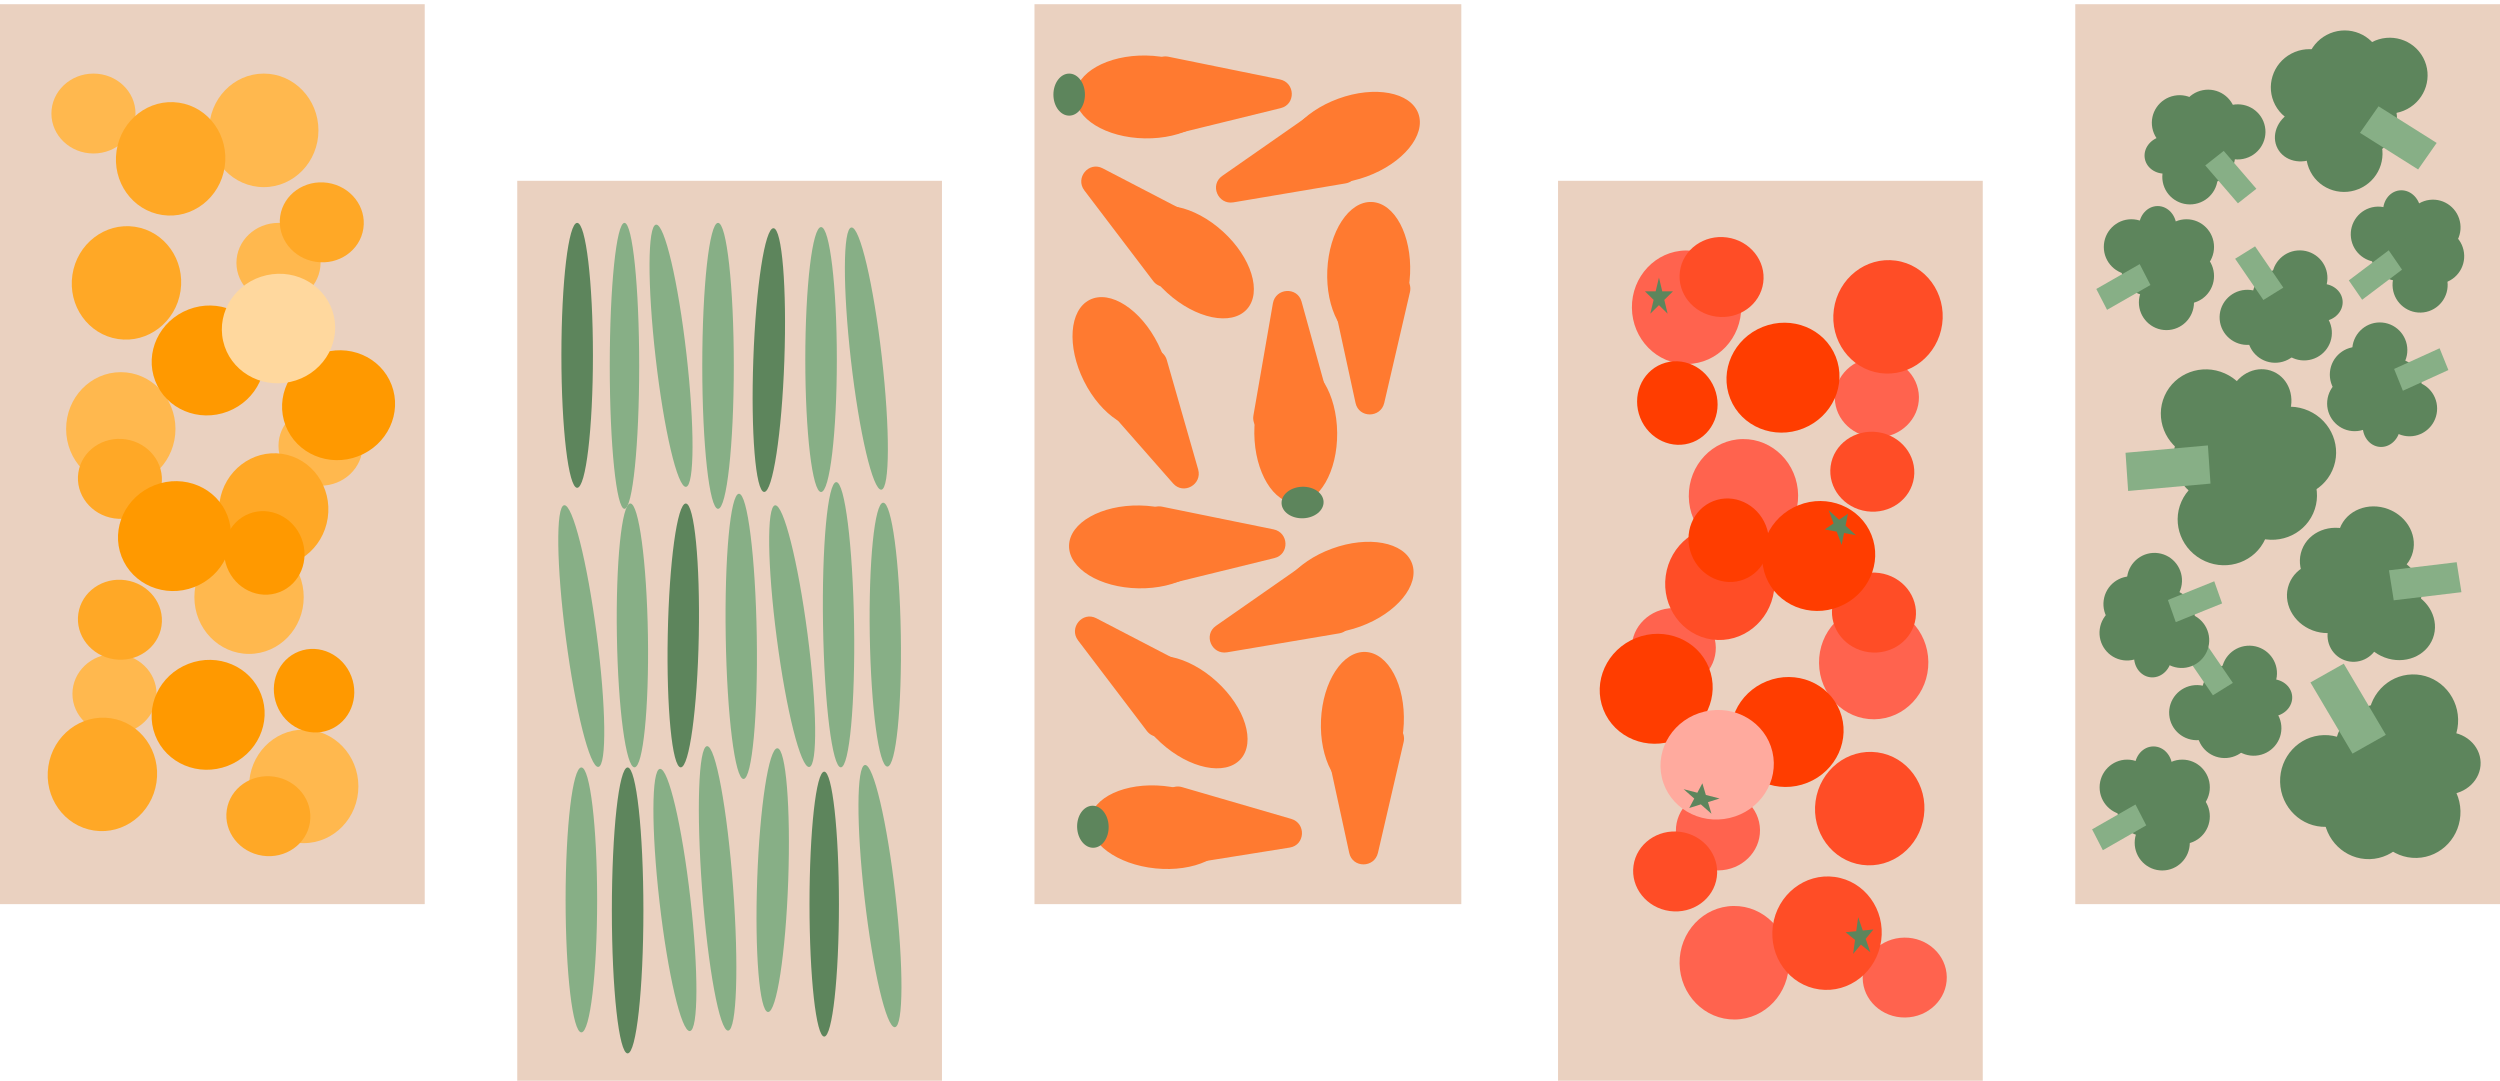 <svg width="1189" height="514" viewBox="0 0 1189 514" fill="none" xmlns="http://www.w3.org/2000/svg">
<rect y="2" width="202" height="428" fill="#EAD1C0"/>
<rect x="246" y="86" width="202" height="428" fill="#EAD1C0"/>
<rect x="492" y="2" width="203" height="428" fill="#EAD1C0"/>
<rect x="741" y="86" width="202" height="428" fill="#EAD1C0"/>
<rect x="987" y="2" width="202" height="428" fill="#EAD1C0"/>
<ellipse cx="44.449" cy="54" rx="20" ry="19" fill="#FFB84E"/>
<ellipse cx="132.449" cy="125" rx="20" ry="19" fill="#FFB84E"/>
<ellipse cx="152.449" cy="212" rx="20" ry="19" fill="#FFB84E"/>
<ellipse cx="54.449" cy="330" rx="20" ry="19" fill="#FFB84E"/>
<ellipse cx="57.449" cy="204" rx="26" ry="27" fill="#FFB84E"/>
<ellipse cx="125.449" cy="62" rx="26" ry="27" fill="#FFB84E"/>
<ellipse cx="144.449" cy="374" rx="26" ry="27" fill="#FFB84E"/>
<ellipse cx="118.449" cy="284" rx="26" ry="27" fill="#FFB84E"/>
<ellipse cx="127.633" cy="388.177" rx="20" ry="19" transform="rotate(-171.506 127.633 388.177)" fill="#FFA826"/>
<ellipse cx="57.036" cy="294.746" rx="20" ry="19" transform="rotate(-171.506 57.036 294.746)" fill="#FFA826"/>
<ellipse cx="57.036" cy="227.746" rx="20" ry="19" transform="rotate(-171.506 57.036 227.746)" fill="#FFA826"/>
<ellipse cx="153.036" cy="105.746" rx="20" ry="19" transform="rotate(-171.506 153.036 105.746)" fill="#FFA826"/>
<ellipse cx="130.152" cy="242.544" rx="26" ry="27" transform="rotate(-171.506 130.152 242.544)" fill="#FFA826"/>
<ellipse cx="48.703" cy="368.301" rx="26" ry="27" transform="rotate(-171.506 48.703 368.301)" fill="#FFA826"/>
<ellipse cx="81.152" cy="75.544" rx="26" ry="27" transform="rotate(-171.506 81.152 75.544)" fill="#FFA826"/>
<ellipse cx="125.703" cy="262.967" rx="20" ry="19" transform="rotate(68.93 125.703 262.967)" fill="#FF9900"/>
<ellipse cx="149.369" cy="328.494" rx="20" ry="19" transform="rotate(68.93 149.369 328.494)" fill="#FF9900"/>
<ellipse cx="99.014" cy="171.442" rx="26" ry="27" transform="rotate(68.93 99.014 171.442)" fill="#FF9900"/>
<ellipse cx="161.026" cy="192.721" rx="26" ry="27" transform="rotate(68.93 161.026 192.721)" fill="#FF9900"/>
<ellipse cx="98.991" cy="339.968" rx="26" ry="27" transform="rotate(68.93 98.991 339.968)" fill="#FF9900"/>
<ellipse cx="82.991" cy="254.968" rx="26" ry="27" transform="rotate(68.93 82.991 254.968)" fill="#FF9900"/>
<ellipse cx="132.462" cy="156.255" rx="26" ry="27" transform="rotate(-102.576 132.462 156.255)" fill="#FFD89E"/>
<ellipse cx="60.152" cy="134.544" rx="26" ry="27" transform="rotate(-171.506 60.152 134.544)" fill="#FFA826"/>
<ellipse cx="297" cy="174" rx="7" ry="68" fill="#87AF86"/>
<ellipse cx="274.5" cy="169" rx="7.5" ry="63" fill="#5D855C"/>
<ellipse cx="341.5" cy="174" rx="7.5" ry="68" fill="#87AF86"/>
<ellipse cx="319.142" cy="169.189" rx="7.383" ry="62.756" transform="rotate(-6.521 319.142 169.189)" fill="#87AF86"/>
<ellipse cx="390.5" cy="171" rx="7.5" ry="63" fill="#87AF86"/>
<ellipse cx="412.049" cy="170.544" rx="7.383" ry="62.756" transform="rotate(-6.521 412.049 170.544)" fill="#87AF86"/>
<ellipse cx="365.655" cy="171.256" rx="7.383" ry="62.756" transform="rotate(2.027 365.655 171.256)" fill="#5D855C"/>
<ellipse cx="298.5" cy="433" rx="7.5" ry="68" fill="#5D855C"/>
<ellipse cx="276.5" cy="428" rx="7.5" ry="63" fill="#87AF86"/>
<ellipse cx="341.291" cy="422.521" rx="7.383" ry="67.832" transform="rotate(-4.258 341.291 422.521)" fill="#87AF86"/>
<ellipse cx="320.988" cy="428.029" rx="7.383" ry="62.756" transform="rotate(-6.521 320.988 428.029)" fill="#87AF86"/>
<ellipse cx="392" cy="430" rx="7" ry="63" fill="#5D855C"/>
<ellipse cx="418.509" cy="426.183" rx="7.383" ry="62.756" transform="rotate(-6.521 418.509 426.183)" fill="#87AF86"/>
<ellipse cx="367.501" cy="418.59" rx="7.383" ry="62.756" transform="rotate(2.027 367.501 418.59)" fill="#87AF86"/>
<ellipse cx="398.816" cy="297.119" rx="7.383" ry="67.832" transform="rotate(179.077 398.816 297.119)" fill="#87AF86"/>
<ellipse cx="421.044" cy="301.837" rx="7.383" ry="62.756" transform="rotate(179.077 421.044 301.837)" fill="#87AF86"/>
<ellipse cx="352.535" cy="302.656" rx="7.383" ry="67.832" transform="rotate(179.077 352.535 302.656)" fill="#87AF86"/>
<ellipse cx="376.751" cy="302.551" rx="7.383" ry="62.756" transform="rotate(172.556 376.751 302.551)" fill="#87AF86"/>
<ellipse cx="300.771" cy="302.195" rx="7.383" ry="62.756" transform="rotate(179.077 300.771 302.195)" fill="#87AF86"/>
<ellipse cx="276.451" cy="302.512" rx="7.383" ry="62.756" transform="rotate(172.556 276.451 302.512)" fill="#87AF86"/>
<ellipse cx="324.964" cy="302.215" rx="7.383" ry="62.756" transform="rotate(-178.896 324.964 302.215)" fill="#5D855C"/>
<ellipse cx="905.889" cy="464.928" rx="20" ry="19" transform="rotate(179.326 905.889 464.928)" fill="#FF634E"/>
<ellipse cx="817.06" cy="394.968" rx="20" ry="19" transform="rotate(179.326 817.06 394.968)" fill="#FF634E"/>
<ellipse cx="796.038" cy="308.209" rx="20" ry="19" transform="rotate(179.326 796.038 308.209)" fill="#FF634E"/>
<ellipse cx="892.643" cy="189.064" rx="20" ry="19" transform="rotate(179.326 892.643 189.064)" fill="#FF634E"/>
<ellipse cx="891.125" cy="315.091" rx="26" ry="27" transform="rotate(179.326 891.125 315.091)" fill="#FF634E"/>
<ellipse cx="824.801" cy="457.881" rx="26" ry="27" transform="rotate(179.326 824.801 457.881)" fill="#FF634E"/>
<ellipse cx="802.131" cy="146.126" rx="26" ry="27" transform="rotate(179.326 802.131 146.126)" fill="#FF634E"/>
<ellipse cx="829.188" cy="235.814" rx="26" ry="27" transform="rotate(179.326 829.188 235.814)" fill="#FF634E"/>
<ellipse cx="818.779" cy="131.752" rx="20" ry="19" transform="rotate(7.82 818.779 131.752)" fill="#FF4D26"/>
<ellipse cx="890.47" cy="224.347" rx="20" ry="19" transform="rotate(7.82 890.47 224.347)" fill="#FF4D26"/>
<ellipse cx="891.259" cy="291.342" rx="20" ry="19" transform="rotate(7.82 891.259 291.342)" fill="#FF4D26"/>
<ellipse cx="796.701" cy="414.463" rx="20" ry="19" transform="rotate(7.82 796.701 414.463)" fill="#FF4D26"/>
<ellipse cx="817.974" cy="277.405" rx="26" ry="27" transform="rotate(7.82 817.974 277.405)" fill="#FF4D26"/>
<ellipse cx="897.937" cy="150.699" rx="26" ry="27" transform="rotate(7.82 897.937 150.699)" fill="#FF4D26"/>
<ellipse cx="868.936" cy="443.817" rx="26" ry="27" transform="rotate(7.82 868.936 443.817)" fill="#FF4D26"/>
<ellipse cx="822.182" cy="256.932" rx="20" ry="19" transform="rotate(-111.744 822.182 256.932)" fill="#FF3D00"/>
<ellipse cx="797.747" cy="191.688" rx="20" ry="19" transform="rotate(-111.744 797.747 191.688)" fill="#FF3D00"/>
<ellipse cx="849.946" cy="348.136" rx="26" ry="27" transform="rotate(-111.744 849.946 348.136)" fill="#FF3D00"/>
<ellipse cx="787.688" cy="327.588" rx="26" ry="27" transform="rotate(-111.744 787.688 327.588)" fill="#FF3D00"/>
<ellipse cx="847.986" cy="179.621" rx="26" ry="27" transform="rotate(-111.744 847.986 179.621)" fill="#FF3D00"/>
<ellipse cx="864.985" cy="264.427" rx="26" ry="27" transform="rotate(-111.744 864.985 264.427)" fill="#FF3D00"/>
<ellipse cx="816.679" cy="363.715" rx="26" ry="27" transform="rotate(76.75 816.679 363.715)" fill="#FFAA9E"/>
<ellipse cx="889.24" cy="384.574" rx="26" ry="27" transform="rotate(7.82 889.24 384.574)" fill="#FF4D26"/>
<path d="M789 132L790.572 138.564H795.657L791.543 142.621L793.114 149.186L789 145.129L784.886 149.186L786.457 142.621L782.343 138.564H787.428L789 132Z" fill="#5D855C"/>
<path d="M869.687 242.624L874.661 247.187L878.877 244.343L877.735 250.008L882.709 254.57L877.029 253.508L875.887 259.172L873.519 252.852L867.839 251.789L872.055 248.945L869.687 242.624Z" fill="#5D855C"/>
<path d="M800.727 375.332L807.261 377.025L809.648 372.534L811.299 378.071L817.833 379.764L812.32 381.493L813.971 387.031L808.912 382.562L803.399 384.291L805.786 379.8L800.727 375.332Z" fill="#5D855C"/>
<path d="M883.739 436.186L885.949 442.564L891.01 442.063L887.315 446.505L889.525 452.883L885.031 449.251L881.336 453.693L882.254 447.006L877.76 443.373L882.821 442.873L883.739 436.186Z" fill="#5D855C"/>
<ellipse cx="1026.19" cy="108.043" rx="8.936" ry="10.043" fill="#5D855C"/>
<ellipse cx="1039.89" cy="117.457" rx="13.106" ry="13.181" fill="#5D855C"/>
<ellipse cx="1039.89" cy="131.266" rx="13.106" ry="13.181" fill="#5D855C"/>
<ellipse cx="1030.36" cy="143.819" rx="13.106" ry="13.181" fill="#5D855C"/>
<ellipse cx="1022.02" cy="127.5" rx="13.106" ry="13.181" fill="#5D855C"/>
<ellipse cx="1013.68" cy="117.457" rx="13.106" ry="13.181" fill="#5D855C"/>
<rect width="23.775" height="11.169" transform="matrix(0.868 -0.497 0.458 0.889 997 137.43)" fill="#87AF86"/>
<ellipse cx="1024.19" cy="365.043" rx="8.936" ry="10.043" fill="#5D855C"/>
<ellipse cx="1037.89" cy="374.457" rx="13.106" ry="13.181" fill="#5D855C"/>
<ellipse cx="1037.89" cy="388.266" rx="13.106" ry="13.181" fill="#5D855C"/>
<ellipse cx="1028.36" cy="400.819" rx="13.106" ry="13.181" fill="#5D855C"/>
<ellipse cx="1020.02" cy="384.5" rx="13.106" ry="13.181" fill="#5D855C"/>
<ellipse cx="1011.68" cy="374.457" rx="13.106" ry="13.181" fill="#5D855C"/>
<rect width="23.775" height="11.169" transform="matrix(0.868 -0.497 0.458 0.889 995 394.43)" fill="#87AF86"/>
<ellipse cx="1029.95" cy="73.619" rx="8.936" ry="10.043" transform="rotate(-100.948 1029.95 73.619)" fill="#5D855C"/>
<ellipse cx="1036.59" cy="58.378" rx="13.106" ry="13.181" transform="rotate(-100.948 1036.59 58.378)" fill="#5D855C"/>
<ellipse cx="1050.15" cy="55.755" rx="13.106" ry="13.181" transform="rotate(-100.948 1050.15 55.755)" fill="#5D855C"/>
<ellipse cx="1064.28" cy="62.73" rx="13.106" ry="13.181" transform="rotate(-100.948 1064.28 62.73)" fill="#5D855C"/>
<ellipse cx="1049.85" cy="74.018" rx="13.106" ry="13.181" transform="rotate(-100.948 1049.85 74.018)" fill="#5D855C"/>
<ellipse cx="1041.57" cy="84.114" rx="13.106" ry="13.181" transform="rotate(-100.948 1041.57 84.114)" fill="#5D855C"/>
<rect width="23.775" height="11.169" transform="matrix(-0.653 -0.758 0.786 -0.619 1064.35 96.698)" fill="#87AF86"/>
<ellipse cx="1104.14" cy="143.903" rx="8.936" ry="10.043" transform="rotate(85.398 1104.14 143.903)" fill="#5D855C"/>
<ellipse cx="1095.86" cy="158.317" rx="13.106" ry="13.181" transform="rotate(85.398 1095.86 158.317)" fill="#5D855C"/>
<ellipse cx="1082.09" cy="159.425" rx="13.106" ry="13.181" transform="rotate(85.398 1082.09 159.425)" fill="#5D855C"/>
<ellipse cx="1068.82" cy="150.931" rx="13.106" ry="13.181" transform="rotate(85.398 1068.82 150.931)" fill="#5D855C"/>
<ellipse cx="1084.41" cy="141.308" rx="13.106" ry="13.181" transform="rotate(85.398 1084.41 141.308)" fill="#5D855C"/>
<ellipse cx="1093.75" cy="132.188" rx="13.106" ry="13.181" transform="rotate(85.398 1093.75 132.188)" fill="#5D855C"/>
<rect width="23.775" height="11.169" transform="matrix(0.565 0.825 -0.849 0.528 1072.51 117.164)" fill="#87AF86"/>
<ellipse cx="1080.14" cy="331.903" rx="8.936" ry="10.043" transform="rotate(85.398 1080.14 331.903)" fill="#5D855C"/>
<ellipse cx="1071.86" cy="346.317" rx="13.106" ry="13.181" transform="rotate(85.398 1071.86 346.317)" fill="#5D855C"/>
<ellipse cx="1058.09" cy="347.425" rx="13.106" ry="13.181" transform="rotate(85.398 1058.09 347.425)" fill="#5D855C"/>
<ellipse cx="1044.82" cy="338.931" rx="13.106" ry="13.181" transform="rotate(85.398 1044.82 338.931)" fill="#5D855C"/>
<ellipse cx="1060.41" cy="329.308" rx="13.106" ry="13.181" transform="rotate(85.398 1060.41 329.308)" fill="#5D855C"/>
<ellipse cx="1069.75" cy="320.188" rx="13.106" ry="13.181" transform="rotate(85.398 1069.75 320.188)" fill="#5D855C"/>
<rect width="23.775" height="11.169" transform="matrix(0.565 0.825 -0.849 0.528 1048.51 305.164)" fill="#87AF86"/>
<ellipse cx="1023.92" cy="312.143" rx="8.936" ry="10.043" transform="rotate(-172.2 1023.92 312.143)" fill="#5D855C"/>
<ellipse cx="1011.63" cy="300.956" rx="13.106" ry="13.181" transform="rotate(-172.2 1011.63 300.956)" fill="#5D855C"/>
<ellipse cx="1013.5" cy="287.275" rx="13.106" ry="13.181" transform="rotate(-172.2 1013.5 287.275)" fill="#5D855C"/>
<ellipse cx="1024.65" cy="276.131" rx="13.106" ry="13.181" transform="rotate(-172.2 1024.65 276.131)" fill="#5D855C"/>
<ellipse cx="1030.7" cy="293.432" rx="13.106" ry="13.181" transform="rotate(-172.2 1030.7 293.432)" fill="#5D855C"/>
<ellipse cx="1037.6" cy="304.513" rx="13.106" ry="13.181" transform="rotate(-172.2 1037.6 304.513)" fill="#5D855C"/>
<rect width="23.775" height="11.169" transform="matrix(-0.927 0.374 -0.334 -0.943 1056.83 286.989)" fill="#87AF86"/>
<ellipse cx="1132.65" cy="202.539" rx="8.936" ry="10.043" transform="rotate(-174.659 1132.65 202.539)" fill="#5D855C"/>
<ellipse cx="1119.89" cy="191.89" rx="13.106" ry="13.181" transform="rotate(-174.659 1119.89 191.89)" fill="#5D855C"/>
<ellipse cx="1121.17" cy="178.141" rx="13.106" ry="13.181" transform="rotate(-174.659 1121.17 178.141)" fill="#5D855C"/>
<ellipse cx="1131.83" cy="166.529" rx="13.106" ry="13.181" transform="rotate(-174.659 1131.83 166.529)" fill="#5D855C"/>
<ellipse cx="1138.62" cy="183.554" rx="13.106" ry="13.181" transform="rotate(-174.659 1138.62 183.554)" fill="#5D855C"/>
<ellipse cx="1145.99" cy="194.329" rx="13.106" ry="13.181" transform="rotate(-174.659 1145.99 194.329)" fill="#5D855C"/>
<rect width="23.775" height="11.169" transform="matrix(-0.91 0.414 -0.374 -0.928 1164.45 175.996)" fill="#87AF86"/>
<ellipse cx="1142.35" cy="100.526" rx="8.936" ry="10.043" transform="rotate(-7.246 1142.35 100.526)" fill="#5D855C"/>
<ellipse cx="1157.13" cy="108.137" rx="13.106" ry="13.181" transform="rotate(-7.246 1157.13 108.137)" fill="#5D855C"/>
<ellipse cx="1158.87" cy="121.835" rx="13.106" ry="13.181" transform="rotate(-7.246 1158.87 121.835)" fill="#5D855C"/>
<ellipse cx="1151" cy="135.491" rx="13.106" ry="13.181" transform="rotate(-7.246 1151 135.491)" fill="#5D855C"/>
<ellipse cx="1140.67" cy="120.354" rx="13.106" ry="13.181" transform="rotate(-7.246 1140.67 120.354)" fill="#5D855C"/>
<ellipse cx="1131.13" cy="111.443" rx="13.106" ry="13.181" transform="rotate(-7.246 1131.13 111.443)" fill="#5D855C"/>
<rect width="23.775" height="11.169" transform="matrix(0.798 -0.602 0.567 0.824 1117.1 133.36)" fill="#87AF86"/>
<ellipse cx="1074.68" cy="191.643" rx="14.881" ry="16.267" transform="rotate(24.016 1074.68 191.643)" fill="#5D855C"/>
<ellipse cx="1089.31" cy="214.86" rx="21.826" ry="21.35" transform="rotate(24.016 1089.31 214.86)" fill="#5D855C"/>
<ellipse cx="1080.21" cy="235.291" rx="21.826" ry="21.35" transform="rotate(24.016 1080.21 235.291)" fill="#5D855C"/>
<ellipse cx="1057.44" cy="247.404" rx="21.826" ry="21.35" transform="rotate(24.016 1057.44 247.404)" fill="#5D855C"/>
<ellipse cx="1055.51" cy="217.606" rx="21.826" ry="21.35" transform="rotate(24.016 1055.51 217.606)" fill="#5D855C"/>
<ellipse cx="1049.44" cy="197.094" rx="21.826" ry="21.35" transform="rotate(24.016 1049.44 197.094)" fill="#5D855C"/>
<rect width="39.329" height="18.2" transform="matrix(0.996 -0.089 0.068 0.998 1010.9 215.339)" fill="#87AF86"/>
<ellipse cx="1163.52" cy="363.012" rx="14.881" ry="16.267" transform="rotate(88.538 1163.52 363.012)" fill="#5D855C"/>
<ellipse cx="1148.85" cy="386.212" rx="21.826" ry="21.35" transform="rotate(88.538 1148.85 386.212)" fill="#5D855C"/>
<ellipse cx="1126.49" cy="386.783" rx="21.826" ry="21.35" transform="rotate(88.538 1126.49 386.783)" fill="#5D855C"/>
<ellipse cx="1105.76" cy="371.433" rx="21.826" ry="21.35" transform="rotate(88.538 1105.76 371.433)" fill="#5D855C"/>
<ellipse cx="1131.83" cy="356.874" rx="21.826" ry="21.35" transform="rotate(88.538 1131.83 356.874)" fill="#5D855C"/>
<ellipse cx="1147.74" cy="342.574" rx="21.826" ry="21.35" transform="rotate(88.538 1147.74 342.574)" fill="#5D855C"/>
<rect width="39.329" height="18.2" transform="matrix(0.509 0.861 -0.871 0.491 1114.69 315.63)" fill="#87AF86"/>
<ellipse cx="1119.47" cy="302.091" rx="12.465" ry="12.695" transform="rotate(-159.399 1119.47 302.091)" fill="#5D855C"/>
<ellipse cx="1105.77" cy="284.225" rx="18.282" ry="16.663" transform="rotate(-159.399 1105.77 284.225)" fill="#5D855C"/>
<ellipse cx="1111.91" cy="267.885" rx="18.282" ry="16.663" transform="rotate(-159.399 1111.91 267.885)" fill="#5D855C"/>
<ellipse cx="1129.94" cy="257.709" rx="18.282" ry="16.663" transform="rotate(-159.399 1129.94 257.709)" fill="#5D855C"/>
<ellipse cx="1133.57" cy="281.113" rx="18.282" ry="16.663" transform="rotate(-159.399 1133.57 281.113)" fill="#5D855C"/>
<ellipse cx="1139.99" cy="297.09" rx="18.282" ry="16.663" transform="rotate(-159.399 1139.99 297.09)" fill="#5D855C"/>
<rect width="32.425" height="14.439" transform="matrix(-0.993 0.119 -0.157 -0.988 1170.66 281.644)" fill="#87AF86"/>
<ellipse cx="1095.47" cy="64.135" rx="12.271" ry="13.856" transform="rotate(-117.89 1095.47 64.135)" fill="#5D855C"/>
<ellipse cx="1098.15" cy="41.428" rx="17.998" ry="18.186" transform="rotate(-117.89 1098.15 41.428)" fill="#5D855C"/>
<ellipse cx="1114.99" cy="32.516" rx="17.998" ry="18.186" transform="rotate(-117.89 1114.99 32.516)" fill="#5D855C"/>
<ellipse cx="1136.42" cy="35.983" rx="17.998" ry="18.186" transform="rotate(-117.89 1136.42 35.983)" fill="#5D855C"/>
<ellipse cx="1121.87" cy="56.639" rx="17.998" ry="18.186" transform="rotate(-117.89 1121.87 56.639)" fill="#5D855C"/>
<ellipse cx="1114.98" cy="73.243" rx="17.998" ry="18.186" transform="rotate(-117.89 1114.98 73.243)" fill="#5D855C"/>
<rect width="32.687" height="15.396" transform="matrix(-0.846 -0.533 0.573 -0.82 1150.06 80.599)" fill="#87AF86"/>
<ellipse cx="544.769" cy="46.108" rx="19.706" ry="33.337" transform="rotate(-88.977 544.769 46.108)" fill="#FF7A30"/>
<path d="M608.695 37.768C616.033 39.263 616.358 49.644 609.122 51.421L556.835 64.262C552.491 65.329 548.23 62.083 548.09 57.601L547.35 33.96C547.21 29.477 551.263 26.071 555.669 26.968L608.695 37.768Z" fill="#FF7A30"/>
<ellipse cx="643.253" cy="65.441" rx="19.706" ry="33.337" transform="rotate(69.919 643.253 65.441)" fill="#FF7A30"/>
<path d="M586.618 96.239C579.234 97.487 575.193 87.919 581.304 83.656L625.46 52.849C629.129 50.29 634.273 51.783 636.017 55.915L645.219 77.704C646.964 81.835 644.409 86.473 639.976 87.222L586.618 96.239Z" fill="#FF7A30"/>
<ellipse cx="568.337" cy="124.666" rx="19.706" ry="33.337" transform="rotate(132.286 568.337 124.666)" fill="#FF7A30"/>
<path d="M515.732 90.587C511.202 84.623 517.805 76.606 524.416 80.042L572.188 104.874C576.157 106.937 577.22 112.187 574.369 115.649L559.333 133.907C556.482 137.369 551.188 137.256 548.468 133.676L515.732 90.587Z" fill="#FF7A30"/>
<ellipse cx="650.95" cy="129.368" rx="19.706" ry="33.337" transform="rotate(2.563 650.95 129.368)" fill="#FF7A30"/>
<path d="M658.356 191.607C656.664 198.903 646.278 198.948 644.696 191.667L633.265 139.054C632.315 134.683 635.674 130.511 640.159 130.491L663.811 130.388C668.296 130.368 671.592 134.511 670.577 138.891L658.356 191.607Z" fill="#FF7A30"/>
<ellipse cx="616.255" cy="206" rx="19.706" ry="33.337" transform="rotate(179.366 616.255 206)" fill="#FF7A30"/>
<path d="M605.389 144.27C606.671 136.892 617.038 136.267 619.024 143.449L633.372 195.342C634.564 199.653 631.443 204.007 626.966 204.276L603.356 205.699C598.88 205.969 595.357 202.016 596.127 197.586L605.389 144.27Z" fill="#FF7A30"/>
<ellipse cx="533.151" cy="172.422" rx="19.706" ry="33.337" transform="rotate(-26.479 533.151 172.422)" fill="#FF7A30"/>
<path d="M569.84 223.241C571.903 230.44 562.844 235.522 557.927 229.924L522.392 189.476C519.44 186.116 520.351 180.837 524.262 178.643L544.89 167.07C548.801 164.876 553.695 166.898 554.933 171.22L569.84 223.241Z" fill="#FF7A30"/>
<ellipse cx="541.769" cy="260.108" rx="19.706" ry="33.337" transform="rotate(-88.977 541.769 260.108)" fill="#FF7A30"/>
<path d="M605.695 251.768C613.033 253.262 613.358 263.644 606.122 265.421L553.835 278.262C549.491 279.329 545.23 276.083 545.09 271.601L544.35 247.96C544.21 243.477 548.263 240.071 552.669 240.968L605.695 251.768Z" fill="#FF7A30"/>
<ellipse cx="640.253" cy="279.441" rx="19.706" ry="33.337" transform="rotate(69.919 640.253 279.441)" fill="#FF7A30"/>
<path d="M583.618 310.239C576.234 311.487 572.193 301.919 578.304 297.656L622.46 266.849C626.129 264.29 631.273 265.783 633.017 269.915L642.219 291.704C643.964 295.835 641.409 300.473 636.976 301.222L583.618 310.239Z" fill="#FF7A30"/>
<ellipse cx="565.337" cy="338.666" rx="19.706" ry="33.337" transform="rotate(132.286 565.337 338.666)" fill="#FF7A30"/>
<path d="M512.732 304.586C508.202 298.623 514.805 290.606 521.416 294.042L569.188 318.874C573.157 320.937 574.22 326.187 571.369 329.649L556.333 347.907C553.482 351.369 548.188 351.256 545.468 347.676L512.732 304.586Z" fill="#FF7A30"/>
<ellipse cx="647.95" cy="343.368" rx="19.706" ry="33.337" transform="rotate(2.563 647.95 343.368)" fill="#FF7A30"/>
<path d="M655.356 405.607C653.664 412.903 643.278 412.948 641.696 405.667L630.265 353.054C629.315 348.683 632.674 344.511 637.159 344.491L660.811 344.388C665.296 344.368 668.592 348.511 667.577 352.891L655.356 405.607Z" fill="#FF7A30"/>
<ellipse cx="551.548" cy="393.411" rx="19.706" ry="33.337" transform="rotate(-84.262 551.548 393.411)" fill="#FF7A30"/>
<path d="M614.102 389.463C621.293 391.555 620.763 401.928 613.406 403.105L560.241 411.605C555.823 412.311 551.843 408.726 552.072 404.247L553.279 380.625C553.507 376.147 557.827 373.085 562.144 374.341L614.102 389.463Z" fill="#FF7A30"/>
<ellipse cx="508.5" cy="45" rx="7.5" ry="10" fill="#5D855C"/>
<ellipse cx="619.5" cy="239" rx="7.5" ry="10" transform="rotate(87.87 619.5 239)" fill="#5D855C"/>
<ellipse cx="519.775" cy="393.204" rx="7.5" ry="10" transform="rotate(178.409 519.775 393.204)" fill="#5D855C"/>
</svg>
